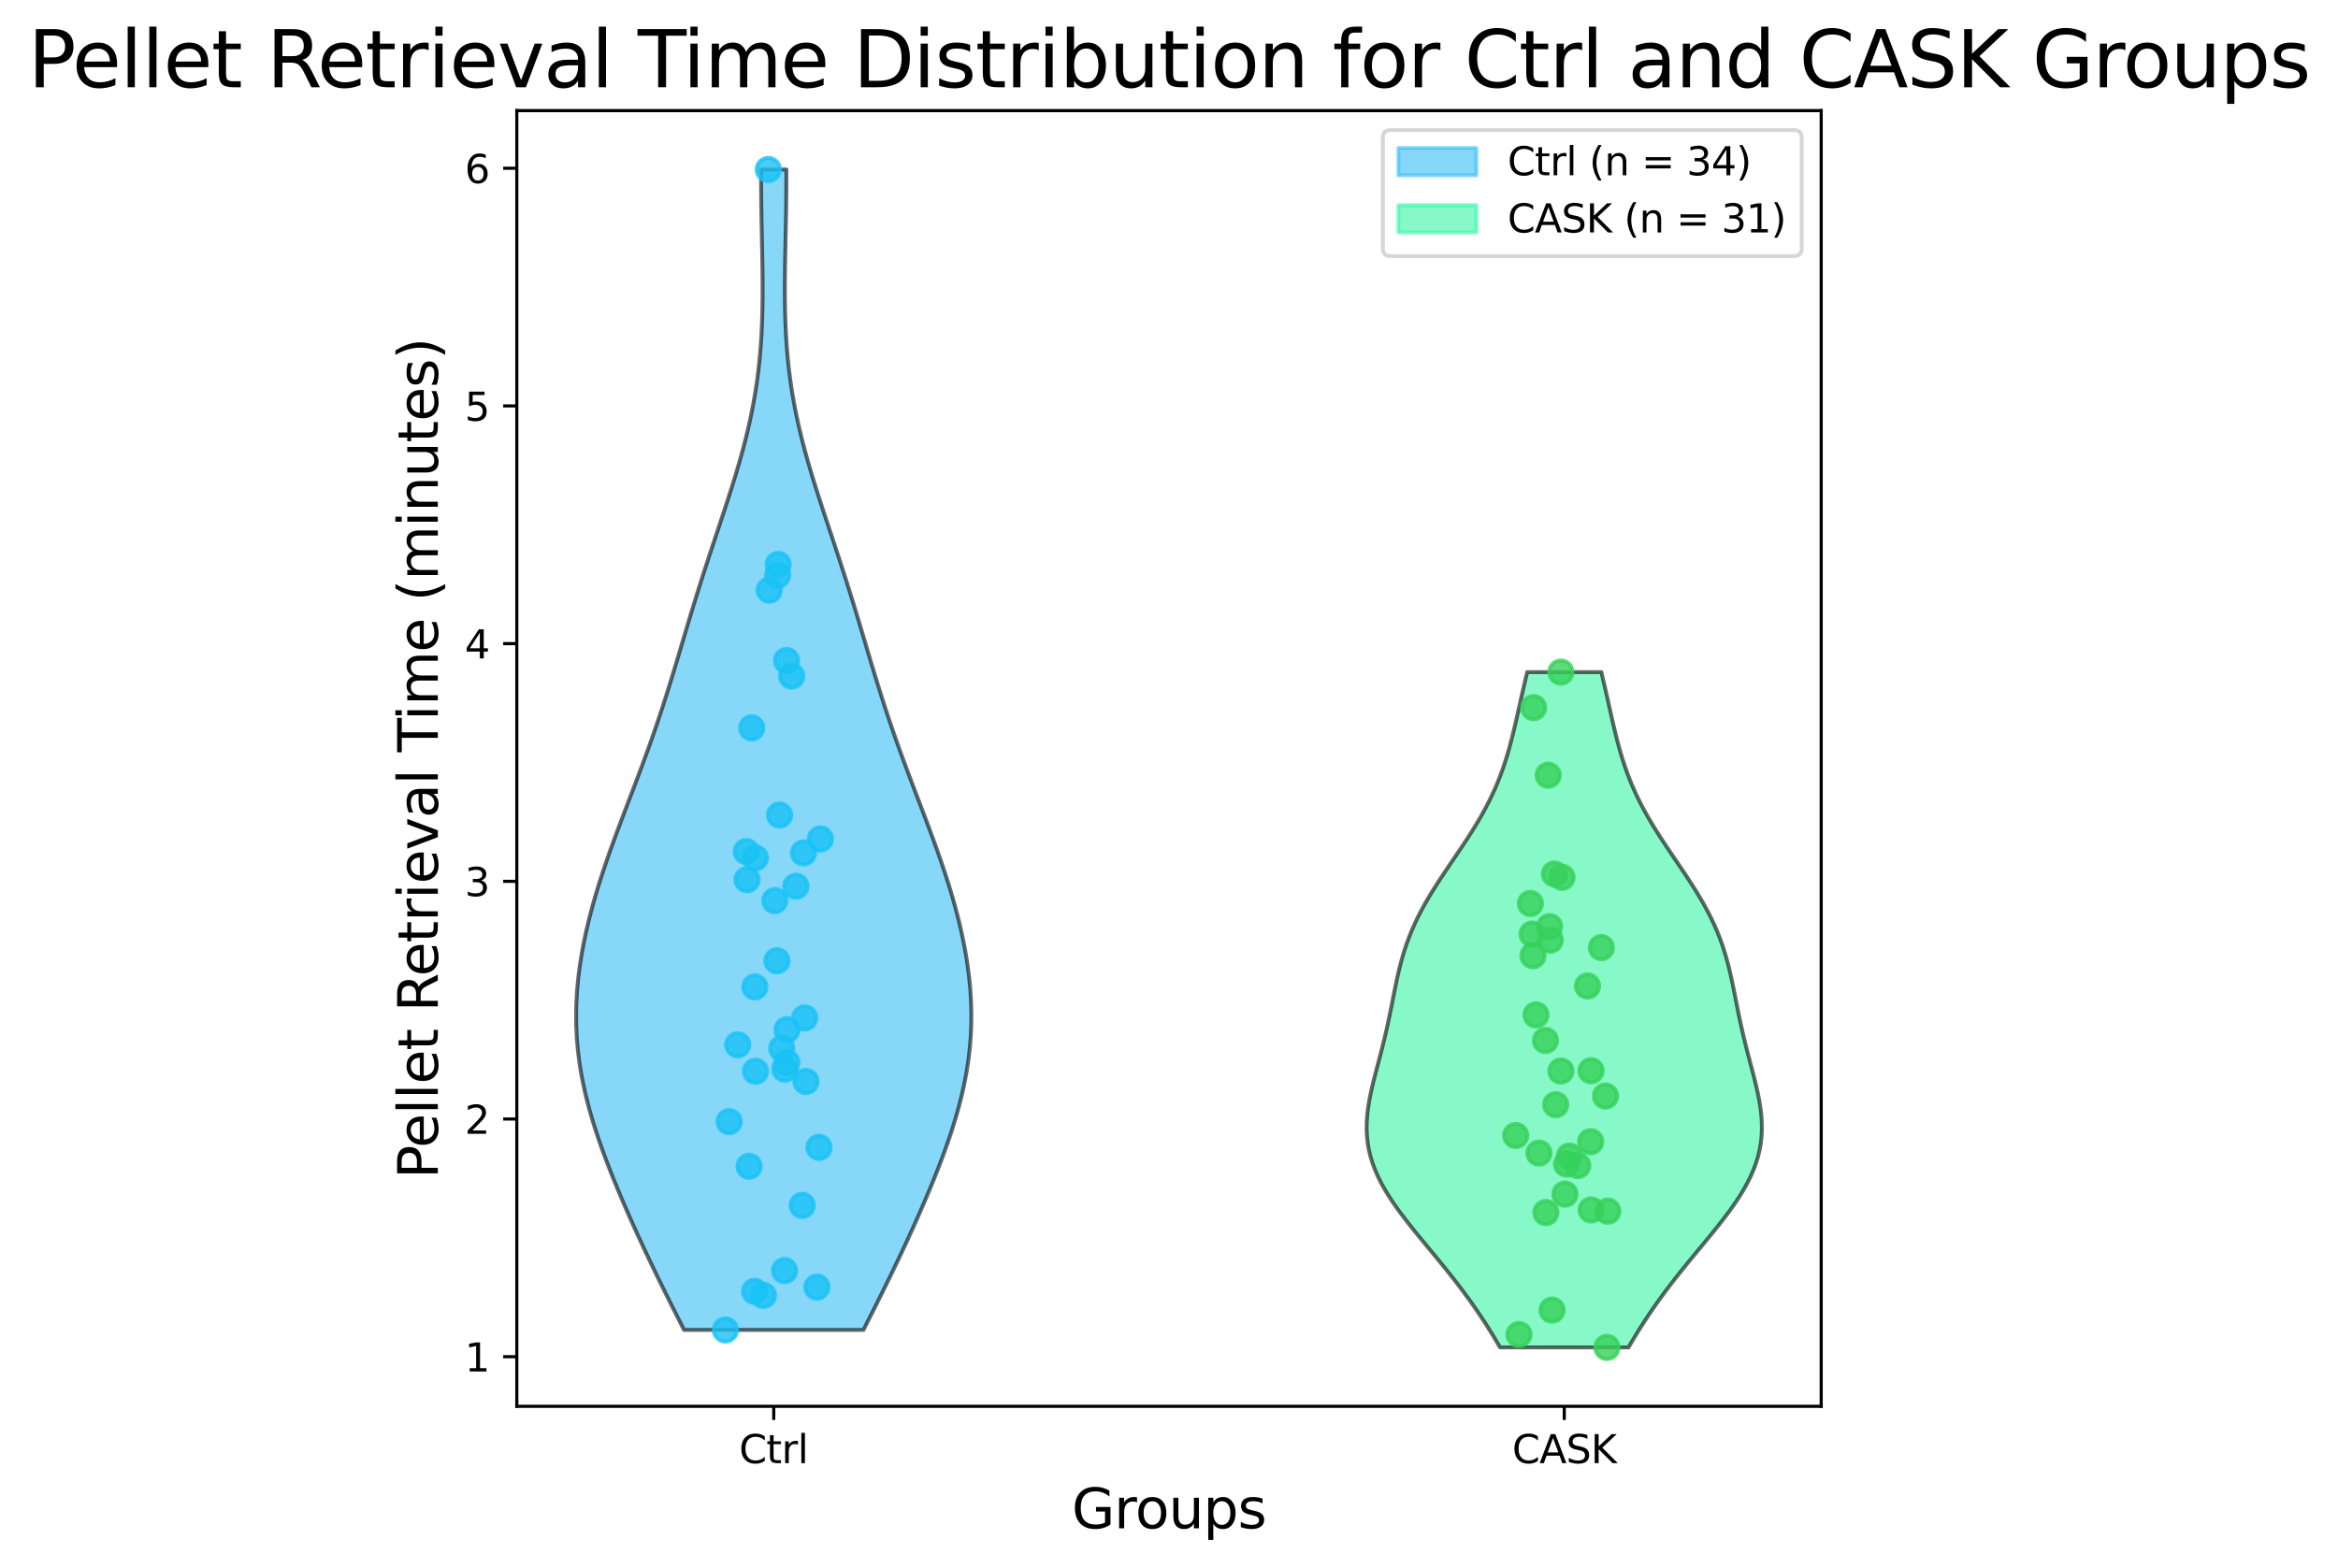 <?xml version="1.0" encoding="utf-8" standalone="no"?>
<!DOCTYPE svg PUBLIC "-//W3C//DTD SVG 1.1//EN"
  "http://www.w3.org/Graphics/SVG/1.1/DTD/svg11.dtd">
<svg xmlns:xlink="http://www.w3.org/1999/xlink" width="600.106pt" height="402.464pt" viewBox="0 0 600.106 402.464" xmlns="http://www.w3.org/2000/svg" version="1.1">
 <defs>
  <style type="text/css">*{stroke-linejoin: round; stroke-linecap: butt}</style>
 </defs>
 <g id="figure_1">
  <g id="patch_1">
   <path d="M 0 402.464 
L 600.106 402.464 
L 600.106 0 
L 0 0 
z
" style="fill: #ffffff"/>
  </g>
  <g id="axes_1">
   <g id="patch_2">
    <path d="M 132.653 361.037 
L 467.453 361.037 
L 467.453 28.397 
L 132.653 28.397 
z
" style="fill: #ffffff"/>
   </g>
   <g id="PolyCollection_1">
    <defs>
     <path id="mf5eda10b61" d="M 221.625 -61.027 
L 175.572 -61.027 
L 174.048 -64.036 
L 172.532 -67.045 
L 171.028 -70.055 
L 169.542 -73.064 
L 168.076 -76.073 
L 166.633 -79.083 
L 165.214 -82.092 
L 163.821 -85.101 
L 162.455 -88.11 
L 161.119 -91.12 
L 159.814 -94.129 
L 158.545 -97.138 
L 157.316 -100.148 
L 156.131 -103.157 
L 154.997 -106.166 
L 153.921 -109.176 
L 152.91 -112.185 
L 151.973 -115.194 
L 151.117 -118.203 
L 150.35 -121.213 
L 149.678 -124.222 
L 149.107 -127.231 
L 148.641 -130.241 
L 148.284 -133.25 
L 148.037 -136.259 
L 147.9 -139.269 
L 147.871 -142.278 
L 147.95 -145.287 
L 148.132 -148.296 
L 148.414 -151.306 
L 148.791 -154.315 
L 149.258 -157.324 
L 149.812 -160.334 
L 150.447 -163.343 
L 151.157 -166.352 
L 151.939 -169.362 
L 152.787 -172.371 
L 153.696 -175.38 
L 154.66 -178.389 
L 155.673 -181.399 
L 156.727 -184.408 
L 157.817 -187.417 
L 158.933 -190.427 
L 160.069 -193.436 
L 161.214 -196.445 
L 162.362 -199.455 
L 163.504 -202.464 
L 164.633 -205.473 
L 165.743 -208.482 
L 166.829 -211.492 
L 167.887 -214.501 
L 168.915 -217.51 
L 169.913 -220.52 
L 170.883 -223.529 
L 171.828 -226.538 
L 172.751 -229.548 
L 173.659 -232.557 
L 174.558 -235.566 
L 175.452 -238.575 
L 176.35 -241.585 
L 177.254 -244.594 
L 178.172 -247.603 
L 179.104 -250.613 
L 180.053 -253.622 
L 181.02 -256.631 
L 182.001 -259.641 
L 182.994 -262.65 
L 183.995 -265.659 
L 184.996 -268.668 
L 185.991 -271.678 
L 186.972 -274.687 
L 187.93 -277.696 
L 188.856 -280.706 
L 189.743 -283.715 
L 190.583 -286.724 
L 191.369 -289.734 
L 192.095 -292.743 
L 192.757 -295.752 
L 193.35 -298.761 
L 193.874 -301.771 
L 194.327 -304.78 
L 194.71 -307.789 
L 195.025 -310.799 
L 195.276 -313.808 
L 195.467 -316.817 
L 195.603 -319.827 
L 195.689 -322.836 
L 195.734 -325.845 
L 195.742 -328.854 
L 195.723 -331.864 
L 195.682 -334.873 
L 195.628 -337.882 
L 195.566 -340.892 
L 195.504 -343.901 
L 195.447 -346.91 
L 195.4 -349.92 
L 195.368 -352.929 
L 195.354 -355.938 
L 195.361 -358.947 
L 201.836 -358.947 
L 201.836 -358.947 
L 201.843 -355.938 
L 201.829 -352.929 
L 201.797 -349.92 
L 201.75 -346.91 
L 201.693 -343.901 
L 201.631 -340.892 
L 201.57 -337.882 
L 201.515 -334.873 
L 201.474 -331.864 
L 201.455 -328.854 
L 201.464 -325.845 
L 201.508 -322.836 
L 201.594 -319.827 
L 201.73 -316.817 
L 201.921 -313.808 
L 202.172 -310.799 
L 202.487 -307.789 
L 202.87 -304.78 
L 203.323 -301.771 
L 203.847 -298.761 
L 204.44 -295.752 
L 205.102 -292.743 
L 205.828 -289.734 
L 206.614 -286.724 
L 207.454 -283.715 
L 208.341 -280.706 
L 209.268 -277.696 
L 210.225 -274.687 
L 211.206 -271.678 
L 212.201 -268.668 
L 213.202 -265.659 
L 214.203 -262.65 
L 215.196 -259.641 
L 216.178 -256.631 
L 217.144 -253.622 
L 218.093 -250.613 
L 219.026 -247.603 
L 219.943 -244.594 
L 220.848 -241.585 
L 221.745 -238.575 
L 222.64 -235.566 
L 223.538 -232.557 
L 224.446 -229.548 
L 225.37 -226.538 
L 226.314 -223.529 
L 227.284 -220.52 
L 228.282 -217.51 
L 229.311 -214.501 
L 230.368 -211.492 
L 231.454 -208.482 
L 232.564 -205.473 
L 233.693 -202.464 
L 234.835 -199.455 
L 235.983 -196.445 
L 237.129 -193.436 
L 238.264 -190.427 
L 239.38 -187.417 
L 240.47 -184.408 
L 241.525 -181.399 
L 242.537 -178.389 
L 243.501 -175.38 
L 244.41 -172.371 
L 245.258 -169.362 
L 246.04 -166.352 
L 246.751 -163.343 
L 247.385 -160.334 
L 247.939 -157.324 
L 248.406 -154.315 
L 248.783 -151.306 
L 249.065 -148.296 
L 249.247 -145.287 
L 249.326 -142.278 
L 249.298 -139.269 
L 249.16 -136.259 
L 248.913 -133.25 
L 248.556 -130.241 
L 248.09 -127.231 
L 247.519 -124.222 
L 246.847 -121.213 
L 246.08 -118.203 
L 245.224 -115.194 
L 244.287 -112.185 
L 243.277 -109.176 
L 242.201 -106.166 
L 241.067 -103.157 
L 239.882 -100.148 
L 238.652 -97.138 
L 237.383 -94.129 
L 236.078 -91.12 
L 234.742 -88.11 
L 233.377 -85.101 
L 231.983 -82.092 
L 230.564 -79.083 
L 229.121 -76.073 
L 227.655 -73.064 
L 226.169 -70.055 
L 224.665 -67.045 
L 223.149 -64.036 
L 221.625 -61.027 
z
" style="stroke: #000000; stroke-opacity: 0.6"/>
    </defs>
    <g clip-path="url(#pdd8a3da57d)">
     <use xlink:href="#mf5eda10b61" x="0" y="402.464" style="fill: #38bcf5; fill-opacity: 0.6; stroke: #000000; stroke-opacity: 0.6"/>
    </g>
   </g>
   <g id="PolyCollection_2">
    <defs>
     <path id="m96186c2d59" d="M 417.997 -56.547 
L 385.018 -56.547 
L 383.992 -58.299 
L 382.934 -60.05 
L 381.842 -61.801 
L 380.714 -63.552 
L 379.55 -65.303 
L 378.347 -67.054 
L 377.106 -68.805 
L 375.827 -70.557 
L 374.51 -72.308 
L 373.158 -74.059 
L 371.774 -75.81 
L 370.364 -77.561 
L 368.932 -79.312 
L 367.487 -81.063 
L 366.037 -82.814 
L 364.592 -84.566 
L 363.163 -86.317 
L 361.762 -88.068 
L 360.4 -89.819 
L 359.09 -91.57 
L 357.845 -93.321 
L 356.675 -95.072 
L 355.592 -96.823 
L 354.605 -98.575 
L 353.722 -100.326 
L 352.951 -102.077 
L 352.296 -103.828 
L 351.759 -105.579 
L 351.342 -107.33 
L 351.042 -109.081 
L 350.857 -110.833 
L 350.78 -112.584 
L 350.806 -114.335 
L 350.923 -116.086 
L 351.124 -117.837 
L 351.397 -119.588 
L 351.729 -121.339 
L 352.11 -123.09 
L 352.528 -124.842 
L 352.971 -126.593 
L 353.428 -128.344 
L 353.891 -130.095 
L 354.35 -131.846 
L 354.799 -133.597 
L 355.234 -135.348 
L 355.651 -137.099 
L 356.05 -138.851 
L 356.429 -140.602 
L 356.793 -142.353 
L 357.145 -144.104 
L 357.49 -145.855 
L 357.836 -147.606 
L 358.19 -149.357 
L 358.559 -151.108 
L 358.954 -152.86 
L 359.381 -154.611 
L 359.85 -156.362 
L 360.368 -158.113 
L 360.94 -159.864 
L 361.573 -161.615 
L 362.27 -163.366 
L 363.033 -165.118 
L 363.862 -166.869 
L 364.757 -168.62 
L 365.713 -170.371 
L 366.727 -172.122 
L 367.792 -173.873 
L 368.9 -175.624 
L 370.042 -177.375 
L 371.21 -179.127 
L 372.393 -180.878 
L 373.58 -182.629 
L 374.761 -184.38 
L 375.927 -186.131 
L 377.067 -187.882 
L 378.175 -189.633 
L 379.241 -191.384 
L 380.259 -193.136 
L 381.226 -194.887 
L 382.137 -196.638 
L 382.99 -198.389 
L 383.785 -200.14 
L 384.523 -201.891 
L 385.205 -203.642 
L 385.834 -205.394 
L 386.415 -207.145 
L 386.953 -208.896 
L 387.452 -210.647 
L 387.919 -212.398 
L 388.36 -214.149 
L 388.78 -215.9 
L 389.186 -217.651 
L 389.582 -219.403 
L 389.974 -221.154 
L 390.366 -222.905 
L 390.761 -224.656 
L 391.162 -226.407 
L 391.571 -228.158 
L 391.99 -229.909 
L 411.025 -229.909 
L 411.025 -229.909 
L 411.444 -228.158 
L 411.853 -226.407 
L 412.255 -224.656 
L 412.65 -222.905 
L 413.041 -221.154 
L 413.433 -219.403 
L 413.83 -217.651 
L 414.235 -215.9 
L 414.656 -214.149 
L 415.096 -212.398 
L 415.563 -210.647 
L 416.063 -208.896 
L 416.6 -207.145 
L 417.181 -205.394 
L 417.811 -203.642 
L 418.493 -201.891 
L 419.23 -200.14 
L 420.025 -198.389 
L 420.878 -196.638 
L 421.789 -194.887 
L 422.756 -193.136 
L 423.775 -191.384 
L 424.841 -189.633 
L 425.948 -187.882 
L 427.089 -186.131 
L 428.254 -184.38 
L 429.436 -182.629 
L 430.623 -180.878 
L 431.805 -179.127 
L 432.973 -177.375 
L 434.116 -175.624 
L 435.223 -173.873 
L 436.288 -172.122 
L 437.302 -170.371 
L 438.258 -168.62 
L 439.153 -166.869 
L 439.982 -165.118 
L 440.745 -163.366 
L 441.442 -161.615 
L 442.075 -159.864 
L 442.648 -158.113 
L 443.165 -156.362 
L 443.634 -154.611 
L 444.062 -152.86 
L 444.456 -151.108 
L 444.826 -149.357 
L 445.179 -147.606 
L 445.525 -145.855 
L 445.87 -144.104 
L 446.222 -142.353 
L 446.586 -140.602 
L 446.966 -138.851 
L 447.364 -137.099 
L 447.781 -135.348 
L 448.216 -133.597 
L 448.666 -131.846 
L 449.125 -130.095 
L 449.587 -128.344 
L 450.045 -126.593 
L 450.487 -124.842 
L 450.905 -123.09 
L 451.286 -121.339 
L 451.619 -119.588 
L 451.891 -117.837 
L 452.092 -116.086 
L 452.21 -114.335 
L 452.235 -112.584 
L 452.158 -110.833 
L 451.973 -109.081 
L 451.674 -107.33 
L 451.256 -105.579 
L 450.719 -103.828 
L 450.064 -102.077 
L 449.293 -100.326 
L 448.41 -98.575 
L 447.424 -96.823 
L 446.34 -95.072 
L 445.171 -93.321 
L 443.925 -91.57 
L 442.615 -89.819 
L 441.254 -88.068 
L 439.853 -86.317 
L 438.424 -84.566 
L 436.979 -82.814 
L 435.529 -81.063 
L 434.084 -79.312 
L 432.652 -77.561 
L 431.241 -75.81 
L 429.857 -74.059 
L 428.505 -72.308 
L 427.188 -70.557 
L 425.909 -68.805 
L 424.668 -67.054 
L 423.465 -65.303 
L 422.301 -63.552 
L 421.174 -61.801 
L 420.082 -60.05 
L 419.023 -58.299 
L 417.997 -56.547 
z
" style="stroke: #000000; stroke-opacity: 0.6"/>
    </defs>
    <g clip-path="url(#pdd8a3da57d)">
     <use xlink:href="#m96186c2d59" x="0" y="402.464" style="fill: #38f5a6; fill-opacity: 0.6; stroke: #000000; stroke-opacity: 0.6"/>
    </g>
   </g>
   <g id="matplotlib.axis_1">
    <g id="xtick_1">
     <g id="line2d_1">
      <defs>
       <path id="m7c96ec2768" d="M 0 0 
L 0 3.5 
" style="stroke: #000000; stroke-width: 0.8"/>
      </defs>
      <g>
       <use xlink:href="#m7c96ec2768" x="198.599" y="361.037" style="stroke: #000000; stroke-width: 0.8"/>
      </g>
     </g>
     <g id="text_1">
      <!-- Ctrl -->
      <g transform="translate(189.702 375.635) scale(0.1 -0.1)">
       <defs>
        <path id="DejaVuSans-43" d="M 4122 4306 
L 4122 3641 
Q 3803 3938 3442 4084 
Q 3081 4231 2675 4231 
Q 1875 4231 1450 3742 
Q 1025 3253 1025 2328 
Q 1025 1406 1450 917 
Q 1875 428 2675 428 
Q 3081 428 3442 575 
Q 3803 722 4122 1019 
L 4122 359 
Q 3791 134 3420 21 
Q 3050 -91 2638 -91 
Q 1578 -91 968 557 
Q 359 1206 359 2328 
Q 359 3453 968 4101 
Q 1578 4750 2638 4750 
Q 3056 4750 3426 4639 
Q 3797 4528 4122 4306 
z
" transform="scale(0.016)"/>
        <path id="DejaVuSans-74" d="M 1172 4494 
L 1172 3500 
L 2356 3500 
L 2356 3053 
L 1172 3053 
L 1172 1153 
Q 1172 725 1289 603 
Q 1406 481 1766 481 
L 2356 481 
L 2356 0 
L 1766 0 
Q 1100 0 847 248 
Q 594 497 594 1153 
L 594 3053 
L 172 3053 
L 172 3500 
L 594 3500 
L 594 4494 
L 1172 4494 
z
" transform="scale(0.016)"/>
        <path id="DejaVuSans-72" d="M 2631 2963 
Q 2534 3019 2420 3045 
Q 2306 3072 2169 3072 
Q 1681 3072 1420 2755 
Q 1159 2438 1159 1844 
L 1159 0 
L 581 0 
L 581 3500 
L 1159 3500 
L 1159 2956 
Q 1341 3275 1631 3429 
Q 1922 3584 2338 3584 
Q 2397 3584 2469 3576 
Q 2541 3569 2628 3553 
L 2631 2963 
z
" transform="scale(0.016)"/>
        <path id="DejaVuSans-6c" d="M 603 4863 
L 1178 4863 
L 1178 0 
L 603 0 
L 603 4863 
z
" transform="scale(0.016)"/>
       </defs>
       <use xlink:href="#DejaVuSans-43"/>
       <use xlink:href="#DejaVuSans-74" x="69.824"/>
       <use xlink:href="#DejaVuSans-72" x="109.033"/>
       <use xlink:href="#DejaVuSans-6c" x="150.146"/>
      </g>
     </g>
    </g>
    <g id="xtick_2">
     <g id="line2d_2">
      <g>
       <use xlink:href="#m7c96ec2768" x="401.508" y="361.037" style="stroke: #000000; stroke-width: 0.8"/>
      </g>
     </g>
     <g id="text_2">
      <!-- CASK -->
      <g transform="translate(388.143 375.635) scale(0.1 -0.1)">
       <defs>
        <path id="DejaVuSans-41" d="M 2188 4044 
L 1331 1722 
L 3047 1722 
L 2188 4044 
z
M 1831 4666 
L 2547 4666 
L 4325 0 
L 3669 0 
L 3244 1197 
L 1141 1197 
L 716 0 
L 50 0 
L 1831 4666 
z
" transform="scale(0.016)"/>
        <path id="DejaVuSans-53" d="M 3425 4513 
L 3425 3897 
Q 3066 4069 2747 4153 
Q 2428 4238 2131 4238 
Q 1616 4238 1336 4038 
Q 1056 3838 1056 3469 
Q 1056 3159 1242 3001 
Q 1428 2844 1947 2747 
L 2328 2669 
Q 3034 2534 3370 2195 
Q 3706 1856 3706 1288 
Q 3706 609 3251 259 
Q 2797 -91 1919 -91 
Q 1588 -91 1214 -16 
Q 841 59 441 206 
L 441 856 
Q 825 641 1194 531 
Q 1563 422 1919 422 
Q 2459 422 2753 634 
Q 3047 847 3047 1241 
Q 3047 1584 2836 1778 
Q 2625 1972 2144 2069 
L 1759 2144 
Q 1053 2284 737 2584 
Q 422 2884 422 3419 
Q 422 4038 858 4394 
Q 1294 4750 2059 4750 
Q 2388 4750 2728 4690 
Q 3069 4631 3425 4513 
z
" transform="scale(0.016)"/>
        <path id="DejaVuSans-4b" d="M 628 4666 
L 1259 4666 
L 1259 2694 
L 3353 4666 
L 4166 4666 
L 1850 2491 
L 4331 0 
L 3500 0 
L 1259 2247 
L 1259 0 
L 628 0 
L 628 4666 
z
" transform="scale(0.016)"/>
       </defs>
       <use xlink:href="#DejaVuSans-43"/>
       <use xlink:href="#DejaVuSans-41" x="69.824"/>
       <use xlink:href="#DejaVuSans-53" x="138.232"/>
       <use xlink:href="#DejaVuSans-4b" x="201.709"/>
      </g>
     </g>
    </g>
    <g id="text_3">
     <!-- Groups -->
     <g transform="translate(275.099 392.353) scale(0.14 -0.14)">
      <defs>
       <path id="DejaVuSans-47" d="M 3809 666 
L 3809 1919 
L 2778 1919 
L 2778 2438 
L 4434 2438 
L 4434 434 
Q 4069 175 3628 42 
Q 3188 -91 2688 -91 
Q 1594 -91 976 548 
Q 359 1188 359 2328 
Q 359 3472 976 4111 
Q 1594 4750 2688 4750 
Q 3144 4750 3555 4637 
Q 3966 4525 4313 4306 
L 4313 3634 
Q 3963 3931 3569 4081 
Q 3175 4231 2741 4231 
Q 1884 4231 1454 3753 
Q 1025 3275 1025 2328 
Q 1025 1384 1454 906 
Q 1884 428 2741 428 
Q 3075 428 3337 486 
Q 3600 544 3809 666 
z
" transform="scale(0.016)"/>
       <path id="DejaVuSans-6f" d="M 1959 3097 
Q 1497 3097 1228 2736 
Q 959 2375 959 1747 
Q 959 1119 1226 758 
Q 1494 397 1959 397 
Q 2419 397 2687 759 
Q 2956 1122 2956 1747 
Q 2956 2369 2687 2733 
Q 2419 3097 1959 3097 
z
M 1959 3584 
Q 2709 3584 3137 3096 
Q 3566 2609 3566 1747 
Q 3566 888 3137 398 
Q 2709 -91 1959 -91 
Q 1206 -91 779 398 
Q 353 888 353 1747 
Q 353 2609 779 3096 
Q 1206 3584 1959 3584 
z
" transform="scale(0.016)"/>
       <path id="DejaVuSans-75" d="M 544 1381 
L 544 3500 
L 1119 3500 
L 1119 1403 
Q 1119 906 1312 657 
Q 1506 409 1894 409 
Q 2359 409 2629 706 
Q 2900 1003 2900 1516 
L 2900 3500 
L 3475 3500 
L 3475 0 
L 2900 0 
L 2900 538 
Q 2691 219 2414 64 
Q 2138 -91 1772 -91 
Q 1169 -91 856 284 
Q 544 659 544 1381 
z
M 1991 3584 
L 1991 3584 
z
" transform="scale(0.016)"/>
       <path id="DejaVuSans-70" d="M 1159 525 
L 1159 -1331 
L 581 -1331 
L 581 3500 
L 1159 3500 
L 1159 2969 
Q 1341 3281 1617 3432 
Q 1894 3584 2278 3584 
Q 2916 3584 3314 3078 
Q 3713 2572 3713 1747 
Q 3713 922 3314 415 
Q 2916 -91 2278 -91 
Q 1894 -91 1617 61 
Q 1341 213 1159 525 
z
M 3116 1747 
Q 3116 2381 2855 2742 
Q 2594 3103 2138 3103 
Q 1681 3103 1420 2742 
Q 1159 2381 1159 1747 
Q 1159 1113 1420 752 
Q 1681 391 2138 391 
Q 2594 391 2855 752 
Q 3116 1113 3116 1747 
z
" transform="scale(0.016)"/>
       <path id="DejaVuSans-73" d="M 2834 3397 
L 2834 2853 
Q 2591 2978 2328 3040 
Q 2066 3103 1784 3103 
Q 1356 3103 1142 2972 
Q 928 2841 928 2578 
Q 928 2378 1081 2264 
Q 1234 2150 1697 2047 
L 1894 2003 
Q 2506 1872 2764 1633 
Q 3022 1394 3022 966 
Q 3022 478 2636 193 
Q 2250 -91 1575 -91 
Q 1294 -91 989 -36 
Q 684 19 347 128 
L 347 722 
Q 666 556 975 473 
Q 1284 391 1588 391 
Q 1994 391 2212 530 
Q 2431 669 2431 922 
Q 2431 1156 2273 1281 
Q 2116 1406 1581 1522 
L 1381 1569 
Q 847 1681 609 1914 
Q 372 2147 372 2553 
Q 372 3047 722 3315 
Q 1072 3584 1716 3584 
Q 2034 3584 2315 3537 
Q 2597 3491 2834 3397 
z
" transform="scale(0.016)"/>
      </defs>
      <use xlink:href="#DejaVuSans-47"/>
      <use xlink:href="#DejaVuSans-72" x="77.49"/>
      <use xlink:href="#DejaVuSans-6f" x="116.354"/>
      <use xlink:href="#DejaVuSans-75" x="177.535"/>
      <use xlink:href="#DejaVuSans-70" x="240.914"/>
      <use xlink:href="#DejaVuSans-73" x="304.391"/>
     </g>
    </g>
   </g>
   <g id="matplotlib.axis_2">
    <g id="ytick_1">
     <g id="line2d_3">
      <defs>
       <path id="md44e5a6fbe" d="M 0 0 
L -3.5 0 
" style="stroke: #000000; stroke-width: 0.8"/>
      </defs>
      <g>
       <use xlink:href="#md44e5a6fbe" x="132.653" y="348.295" style="stroke: #000000; stroke-width: 0.8"/>
      </g>
     </g>
     <g id="text_4">
      <!-- 1 -->
      <g transform="translate(119.291 352.095) scale(0.1 -0.1)">
       <defs>
        <path id="DejaVuSans-31" d="M 794 531 
L 1825 531 
L 1825 4091 
L 703 3866 
L 703 4441 
L 1819 4666 
L 2450 4666 
L 2450 531 
L 3481 531 
L 3481 0 
L 794 0 
L 794 531 
z
" transform="scale(0.016)"/>
       </defs>
       <use xlink:href="#DejaVuSans-31"/>
      </g>
     </g>
    </g>
    <g id="ytick_2">
     <g id="line2d_4">
      <g>
       <use xlink:href="#md44e5a6fbe" x="132.653" y="287.276" style="stroke: #000000; stroke-width: 0.8"/>
      </g>
     </g>
     <g id="text_5">
      <!-- 2 -->
      <g transform="translate(119.291 291.075) scale(0.1 -0.1)">
       <defs>
        <path id="DejaVuSans-32" d="M 1228 531 
L 3431 531 
L 3431 0 
L 469 0 
L 469 531 
Q 828 903 1448 1529 
Q 2069 2156 2228 2338 
Q 2531 2678 2651 2914 
Q 2772 3150 2772 3378 
Q 2772 3750 2511 3984 
Q 2250 4219 1831 4219 
Q 1534 4219 1204 4116 
Q 875 4013 500 3803 
L 500 4441 
Q 881 4594 1212 4672 
Q 1544 4750 1819 4750 
Q 2544 4750 2975 4387 
Q 3406 4025 3406 3419 
Q 3406 3131 3298 2873 
Q 3191 2616 2906 2266 
Q 2828 2175 2409 1742 
Q 1991 1309 1228 531 
z
" transform="scale(0.016)"/>
       </defs>
       <use xlink:href="#DejaVuSans-32"/>
      </g>
     </g>
    </g>
    <g id="ytick_3">
     <g id="line2d_5">
      <g>
       <use xlink:href="#md44e5a6fbe" x="132.653" y="226.257" style="stroke: #000000; stroke-width: 0.8"/>
      </g>
     </g>
     <g id="text_6">
      <!-- 3 -->
      <g transform="translate(119.291 230.056) scale(0.1 -0.1)">
       <defs>
        <path id="DejaVuSans-33" d="M 2597 2516 
Q 3050 2419 3304 2112 
Q 3559 1806 3559 1356 
Q 3559 666 3084 287 
Q 2609 -91 1734 -91 
Q 1441 -91 1130 -33 
Q 819 25 488 141 
L 488 750 
Q 750 597 1062 519 
Q 1375 441 1716 441 
Q 2309 441 2620 675 
Q 2931 909 2931 1356 
Q 2931 1769 2642 2001 
Q 2353 2234 1838 2234 
L 1294 2234 
L 1294 2753 
L 1863 2753 
Q 2328 2753 2575 2939 
Q 2822 3125 2822 3475 
Q 2822 3834 2567 4026 
Q 2313 4219 1838 4219 
Q 1578 4219 1281 4162 
Q 984 4106 628 3988 
L 628 4550 
Q 988 4650 1302 4700 
Q 1616 4750 1894 4750 
Q 2613 4750 3031 4423 
Q 3450 4097 3450 3541 
Q 3450 3153 3228 2886 
Q 3006 2619 2597 2516 
z
" transform="scale(0.016)"/>
       </defs>
       <use xlink:href="#DejaVuSans-33"/>
      </g>
     </g>
    </g>
    <g id="ytick_4">
     <g id="line2d_6">
      <g>
       <use xlink:href="#md44e5a6fbe" x="132.653" y="165.237" style="stroke: #000000; stroke-width: 0.8"/>
      </g>
     </g>
     <g id="text_7">
      <!-- 4 -->
      <g transform="translate(119.291 169.036) scale(0.1 -0.1)">
       <defs>
        <path id="DejaVuSans-34" d="M 2419 4116 
L 825 1625 
L 2419 1625 
L 2419 4116 
z
M 2253 4666 
L 3047 4666 
L 3047 1625 
L 3713 1625 
L 3713 1100 
L 3047 1100 
L 3047 0 
L 2419 0 
L 2419 1100 
L 313 1100 
L 313 1709 
L 2253 4666 
z
" transform="scale(0.016)"/>
       </defs>
       <use xlink:href="#DejaVuSans-34"/>
      </g>
     </g>
    </g>
    <g id="ytick_5">
     <g id="line2d_7">
      <g>
       <use xlink:href="#md44e5a6fbe" x="132.653" y="104.218" style="stroke: #000000; stroke-width: 0.8"/>
      </g>
     </g>
     <g id="text_8">
      <!-- 5 -->
      <g transform="translate(119.291 108.017) scale(0.1 -0.1)">
       <defs>
        <path id="DejaVuSans-35" d="M 691 4666 
L 3169 4666 
L 3169 4134 
L 1269 4134 
L 1269 2991 
Q 1406 3038 1543 3061 
Q 1681 3084 1819 3084 
Q 2600 3084 3056 2656 
Q 3513 2228 3513 1497 
Q 3513 744 3044 326 
Q 2575 -91 1722 -91 
Q 1428 -91 1123 -41 
Q 819 9 494 109 
L 494 744 
Q 775 591 1075 516 
Q 1375 441 1709 441 
Q 2250 441 2565 725 
Q 2881 1009 2881 1497 
Q 2881 1984 2565 2268 
Q 2250 2553 1709 2553 
Q 1456 2553 1204 2497 
Q 953 2441 691 2322 
L 691 4666 
z
" transform="scale(0.016)"/>
       </defs>
       <use xlink:href="#DejaVuSans-35"/>
      </g>
     </g>
    </g>
    <g id="ytick_6">
     <g id="line2d_8">
      <g>
       <use xlink:href="#md44e5a6fbe" x="132.653" y="43.199" style="stroke: #000000; stroke-width: 0.8"/>
      </g>
     </g>
     <g id="text_9">
      <!-- 6 -->
      <g transform="translate(119.291 46.998) scale(0.1 -0.1)">
       <defs>
        <path id="DejaVuSans-36" d="M 2113 2584 
Q 1688 2584 1439 2293 
Q 1191 2003 1191 1497 
Q 1191 994 1439 701 
Q 1688 409 2113 409 
Q 2538 409 2786 701 
Q 3034 994 3034 1497 
Q 3034 2003 2786 2293 
Q 2538 2584 2113 2584 
z
M 3366 4563 
L 3366 3988 
Q 3128 4100 2886 4159 
Q 2644 4219 2406 4219 
Q 1781 4219 1451 3797 
Q 1122 3375 1075 2522 
Q 1259 2794 1537 2939 
Q 1816 3084 2150 3084 
Q 2853 3084 3261 2657 
Q 3669 2231 3669 1497 
Q 3669 778 3244 343 
Q 2819 -91 2113 -91 
Q 1303 -91 875 529 
Q 447 1150 447 2328 
Q 447 3434 972 4092 
Q 1497 4750 2381 4750 
Q 2619 4750 2861 4703 
Q 3103 4656 3366 4563 
z
" transform="scale(0.016)"/>
       </defs>
       <use xlink:href="#DejaVuSans-36"/>
      </g>
     </g>
    </g>
    <g id="text_10">
     <!-- Pellet Retrieval Time (minutes) -->
     <g transform="translate(112.379 302.636) rotate(-90) scale(0.14 -0.14)">
      <defs>
       <path id="DejaVuSans-50" d="M 1259 4147 
L 1259 2394 
L 2053 2394 
Q 2494 2394 2734 2622 
Q 2975 2850 2975 3272 
Q 2975 3691 2734 3919 
Q 2494 4147 2053 4147 
L 1259 4147 
z
M 628 4666 
L 2053 4666 
Q 2838 4666 3239 4311 
Q 3641 3956 3641 3272 
Q 3641 2581 3239 2228 
Q 2838 1875 2053 1875 
L 1259 1875 
L 1259 0 
L 628 0 
L 628 4666 
z
" transform="scale(0.016)"/>
       <path id="DejaVuSans-65" d="M 3597 1894 
L 3597 1613 
L 953 1613 
Q 991 1019 1311 708 
Q 1631 397 2203 397 
Q 2534 397 2845 478 
Q 3156 559 3463 722 
L 3463 178 
Q 3153 47 2828 -22 
Q 2503 -91 2169 -91 
Q 1331 -91 842 396 
Q 353 884 353 1716 
Q 353 2575 817 3079 
Q 1281 3584 2069 3584 
Q 2775 3584 3186 3129 
Q 3597 2675 3597 1894 
z
M 3022 2063 
Q 3016 2534 2758 2815 
Q 2500 3097 2075 3097 
Q 1594 3097 1305 2825 
Q 1016 2553 972 2059 
L 3022 2063 
z
" transform="scale(0.016)"/>
       <path id="DejaVuSans-20" transform="scale(0.016)"/>
       <path id="DejaVuSans-52" d="M 2841 2188 
Q 3044 2119 3236 1894 
Q 3428 1669 3622 1275 
L 4263 0 
L 3584 0 
L 2988 1197 
Q 2756 1666 2539 1819 
Q 2322 1972 1947 1972 
L 1259 1972 
L 1259 0 
L 628 0 
L 628 4666 
L 2053 4666 
Q 2853 4666 3247 4331 
Q 3641 3997 3641 3322 
Q 3641 2881 3436 2590 
Q 3231 2300 2841 2188 
z
M 1259 4147 
L 1259 2491 
L 2053 2491 
Q 2509 2491 2742 2702 
Q 2975 2913 2975 3322 
Q 2975 3731 2742 3939 
Q 2509 4147 2053 4147 
L 1259 4147 
z
" transform="scale(0.016)"/>
       <path id="DejaVuSans-69" d="M 603 3500 
L 1178 3500 
L 1178 0 
L 603 0 
L 603 3500 
z
M 603 4863 
L 1178 4863 
L 1178 4134 
L 603 4134 
L 603 4863 
z
" transform="scale(0.016)"/>
       <path id="DejaVuSans-76" d="M 191 3500 
L 800 3500 
L 1894 563 
L 2988 3500 
L 3597 3500 
L 2284 0 
L 1503 0 
L 191 3500 
z
" transform="scale(0.016)"/>
       <path id="DejaVuSans-61" d="M 2194 1759 
Q 1497 1759 1228 1600 
Q 959 1441 959 1056 
Q 959 750 1161 570 
Q 1363 391 1709 391 
Q 2188 391 2477 730 
Q 2766 1069 2766 1631 
L 2766 1759 
L 2194 1759 
z
M 3341 1997 
L 3341 0 
L 2766 0 
L 2766 531 
Q 2569 213 2275 61 
Q 1981 -91 1556 -91 
Q 1019 -91 701 211 
Q 384 513 384 1019 
Q 384 1609 779 1909 
Q 1175 2209 1959 2209 
L 2766 2209 
L 2766 2266 
Q 2766 2663 2505 2880 
Q 2244 3097 1772 3097 
Q 1472 3097 1187 3025 
Q 903 2953 641 2809 
L 641 3341 
Q 956 3463 1253 3523 
Q 1550 3584 1831 3584 
Q 2591 3584 2966 3190 
Q 3341 2797 3341 1997 
z
" transform="scale(0.016)"/>
       <path id="DejaVuSans-54" d="M -19 4666 
L 3928 4666 
L 3928 4134 
L 2272 4134 
L 2272 0 
L 1638 0 
L 1638 4134 
L -19 4134 
L -19 4666 
z
" transform="scale(0.016)"/>
       <path id="DejaVuSans-6d" d="M 3328 2828 
Q 3544 3216 3844 3400 
Q 4144 3584 4550 3584 
Q 5097 3584 5394 3201 
Q 5691 2819 5691 2113 
L 5691 0 
L 5113 0 
L 5113 2094 
Q 5113 2597 4934 2840 
Q 4756 3084 4391 3084 
Q 3944 3084 3684 2787 
Q 3425 2491 3425 1978 
L 3425 0 
L 2847 0 
L 2847 2094 
Q 2847 2600 2669 2842 
Q 2491 3084 2119 3084 
Q 1678 3084 1418 2786 
Q 1159 2488 1159 1978 
L 1159 0 
L 581 0 
L 581 3500 
L 1159 3500 
L 1159 2956 
Q 1356 3278 1631 3431 
Q 1906 3584 2284 3584 
Q 2666 3584 2933 3390 
Q 3200 3197 3328 2828 
z
" transform="scale(0.016)"/>
       <path id="DejaVuSans-28" d="M 1984 4856 
Q 1566 4138 1362 3434 
Q 1159 2731 1159 2009 
Q 1159 1288 1364 580 
Q 1569 -128 1984 -844 
L 1484 -844 
Q 1016 -109 783 600 
Q 550 1309 550 2009 
Q 550 2706 781 3412 
Q 1013 4119 1484 4856 
L 1984 4856 
z
" transform="scale(0.016)"/>
       <path id="DejaVuSans-6e" d="M 3513 2113 
L 3513 0 
L 2938 0 
L 2938 2094 
Q 2938 2591 2744 2837 
Q 2550 3084 2163 3084 
Q 1697 3084 1428 2787 
Q 1159 2491 1159 1978 
L 1159 0 
L 581 0 
L 581 3500 
L 1159 3500 
L 1159 2956 
Q 1366 3272 1645 3428 
Q 1925 3584 2291 3584 
Q 2894 3584 3203 3211 
Q 3513 2838 3513 2113 
z
" transform="scale(0.016)"/>
       <path id="DejaVuSans-29" d="M 513 4856 
L 1013 4856 
Q 1481 4119 1714 3412 
Q 1947 2706 1947 2009 
Q 1947 1309 1714 600 
Q 1481 -109 1013 -844 
L 513 -844 
Q 928 -128 1133 580 
Q 1338 1288 1338 2009 
Q 1338 2731 1133 3434 
Q 928 4138 513 4856 
z
" transform="scale(0.016)"/>
      </defs>
      <use xlink:href="#DejaVuSans-50"/>
      <use xlink:href="#DejaVuSans-65" x="56.678"/>
      <use xlink:href="#DejaVuSans-6c" x="118.201"/>
      <use xlink:href="#DejaVuSans-6c" x="145.984"/>
      <use xlink:href="#DejaVuSans-65" x="173.768"/>
      <use xlink:href="#DejaVuSans-74" x="235.291"/>
      <use xlink:href="#DejaVuSans-20" x="274.5"/>
      <use xlink:href="#DejaVuSans-52" x="306.287"/>
      <use xlink:href="#DejaVuSans-65" x="371.27"/>
      <use xlink:href="#DejaVuSans-74" x="432.793"/>
      <use xlink:href="#DejaVuSans-72" x="472.002"/>
      <use xlink:href="#DejaVuSans-69" x="513.115"/>
      <use xlink:href="#DejaVuSans-65" x="540.898"/>
      <use xlink:href="#DejaVuSans-76" x="602.422"/>
      <use xlink:href="#DejaVuSans-61" x="661.602"/>
      <use xlink:href="#DejaVuSans-6c" x="722.881"/>
      <use xlink:href="#DejaVuSans-20" x="750.664"/>
      <use xlink:href="#DejaVuSans-54" x="782.451"/>
      <use xlink:href="#DejaVuSans-69" x="840.41"/>
      <use xlink:href="#DejaVuSans-6d" x="868.193"/>
      <use xlink:href="#DejaVuSans-65" x="965.605"/>
      <use xlink:href="#DejaVuSans-20" x="1027.129"/>
      <use xlink:href="#DejaVuSans-28" x="1058.916"/>
      <use xlink:href="#DejaVuSans-6d" x="1097.93"/>
      <use xlink:href="#DejaVuSans-69" x="1195.342"/>
      <use xlink:href="#DejaVuSans-6e" x="1223.125"/>
      <use xlink:href="#DejaVuSans-75" x="1286.504"/>
      <use xlink:href="#DejaVuSans-74" x="1349.883"/>
      <use xlink:href="#DejaVuSans-65" x="1389.092"/>
      <use xlink:href="#DejaVuSans-73" x="1450.615"/>
      <use xlink:href="#DejaVuSans-29" x="1502.715"/>
     </g>
    </g>
   </g>
   <g id="patch_3">
    <path d="M 132.653 361.037 
L 132.653 28.397 
" style="fill: none; stroke: #000000; stroke-width: 0.8; stroke-linejoin: miter; stroke-linecap: square"/>
   </g>
   <g id="patch_4">
    <path d="M 467.453 361.037 
L 467.453 28.397 
" style="fill: none; stroke: #000000; stroke-width: 0.8; stroke-linejoin: miter; stroke-linecap: square"/>
   </g>
   <g id="patch_5">
    <path d="M 132.653 361.037 
L 467.453 361.037 
" style="fill: none; stroke: #000000; stroke-width: 0.8; stroke-linejoin: miter; stroke-linecap: square"/>
   </g>
   <g id="patch_6">
    <path d="M 132.653 28.397 
L 467.453 28.397 
" style="fill: none; stroke: #000000; stroke-width: 0.8; stroke-linejoin: miter; stroke-linecap: square"/>
   </g>
   <g id="PathCollection_1">
    <defs>
     <path id="mbf88d81ab7" d="M 0 3 
C 0.796 3 1.559 2.684 2.121 2.121 
C 2.684 1.559 3 0.796 3 0 
C 3 -0.796 2.684 -1.559 2.121 -2.121 
C 1.559 -2.684 0.796 -3 0 -3 
C -0.796 -3 -1.559 -2.684 -2.121 -2.121 
C -2.684 -1.559 -3 -0.796 -3 0 
C -3 0.796 -2.684 1.559 -2.121 2.121 
C -1.559 2.684 -0.796 3 0 3 
z
" style="stroke: #18c1f5; stroke-opacity: 0.8"/>
    </defs>
    <g clip-path="url(#pdd8a3da57d)">
     <use xlink:href="#mbf88d81ab7" x="200.096" y="209.246" style="fill: #18c1f5; fill-opacity: 0.8; stroke: #18c1f5; stroke-opacity: 0.8"/>
     <use xlink:href="#mbf88d81ab7" x="197.203" y="43.517" style="fill: #18c1f5; fill-opacity: 0.8; stroke: #18c1f5; stroke-opacity: 0.8"/>
     <use xlink:href="#mbf88d81ab7" x="198.875" y="231.215" style="fill: #18c1f5; fill-opacity: 0.8; stroke: #18c1f5; stroke-opacity: 0.8"/>
     <use xlink:href="#mbf88d81ab7" x="197.439" y="151.524" style="fill: #18c1f5; fill-opacity: 0.8; stroke: #18c1f5; stroke-opacity: 0.8"/>
     <use xlink:href="#mbf88d81ab7" x="193.875" y="220.252" style="fill: #18c1f5; fill-opacity: 0.8; stroke: #18c1f5; stroke-opacity: 0.8"/>
     <use xlink:href="#mbf88d81ab7" x="201.966" y="272.786" style="fill: #18c1f5; fill-opacity: 0.8; stroke: #18c1f5; stroke-opacity: 0.8"/>
     <use xlink:href="#mbf88d81ab7" x="189.352" y="268.236" style="fill: #18c1f5; fill-opacity: 0.8; stroke: #18c1f5; stroke-opacity: 0.8"/>
     <use xlink:href="#mbf88d81ab7" x="195.948" y="332.565" style="fill: #18c1f5; fill-opacity: 0.8; stroke: #18c1f5; stroke-opacity: 0.8"/>
     <use xlink:href="#mbf88d81ab7" x="192.273" y="299.418" style="fill: #18c1f5; fill-opacity: 0.8; stroke: #18c1f5; stroke-opacity: 0.8"/>
     <use xlink:href="#mbf88d81ab7" x="193.745" y="253.368" style="fill: #18c1f5; fill-opacity: 0.8; stroke: #18c1f5; stroke-opacity: 0.8"/>
     <use xlink:href="#mbf88d81ab7" x="191.558" y="218.613" style="fill: #18c1f5; fill-opacity: 0.8; stroke: #18c1f5; stroke-opacity: 0.8"/>
     <use xlink:href="#mbf88d81ab7" x="193.69" y="331.525" style="fill: #18c1f5; fill-opacity: 0.8; stroke: #18c1f5; stroke-opacity: 0.8"/>
     <use xlink:href="#mbf88d81ab7" x="199.423" y="246.662" style="fill: #18c1f5; fill-opacity: 0.8; stroke: #18c1f5; stroke-opacity: 0.8"/>
     <use xlink:href="#mbf88d81ab7" x="201.889" y="169.588" style="fill: #18c1f5; fill-opacity: 0.8; stroke: #18c1f5; stroke-opacity: 0.8"/>
     <use xlink:href="#mbf88d81ab7" x="210.571" y="215.381" style="fill: #18c1f5; fill-opacity: 0.8; stroke: #18c1f5; stroke-opacity: 0.8"/>
     <use xlink:href="#mbf88d81ab7" x="200.653" y="269.152" style="fill: #18c1f5; fill-opacity: 0.8; stroke: #18c1f5; stroke-opacity: 0.8"/>
     <use xlink:href="#mbf88d81ab7" x="205.909" y="309.452" style="fill: #18c1f5; fill-opacity: 0.8; stroke: #18c1f5; stroke-opacity: 0.8"/>
     <use xlink:href="#mbf88d81ab7" x="199.734" y="144.923" style="fill: #18c1f5; fill-opacity: 0.8; stroke: #18c1f5; stroke-opacity: 0.8"/>
     <use xlink:href="#mbf88d81ab7" x="209.679" y="330.439" style="fill: #18c1f5; fill-opacity: 0.8; stroke: #18c1f5; stroke-opacity: 0.8"/>
     <use xlink:href="#mbf88d81ab7" x="187.154" y="287.958" style="fill: #18c1f5; fill-opacity: 0.8; stroke: #18c1f5; stroke-opacity: 0.8"/>
     <use xlink:href="#mbf88d81ab7" x="206.237" y="218.964" style="fill: #18c1f5; fill-opacity: 0.8; stroke: #18c1f5; stroke-opacity: 0.8"/>
     <use xlink:href="#mbf88d81ab7" x="193.924" y="275.027" style="fill: #18c1f5; fill-opacity: 0.8; stroke: #18c1f5; stroke-opacity: 0.8"/>
     <use xlink:href="#mbf88d81ab7" x="203.212" y="173.566" style="fill: #18c1f5; fill-opacity: 0.8; stroke: #18c1f5; stroke-opacity: 0.8"/>
     <use xlink:href="#mbf88d81ab7" x="202.009" y="264.364" style="fill: #18c1f5; fill-opacity: 0.8; stroke: #18c1f5; stroke-opacity: 0.8"/>
     <use xlink:href="#mbf88d81ab7" x="191.741" y="225.839" style="fill: #18c1f5; fill-opacity: 0.8; stroke: #18c1f5; stroke-opacity: 0.8"/>
     <use xlink:href="#mbf88d81ab7" x="206.548" y="261.323" style="fill: #18c1f5; fill-opacity: 0.8; stroke: #18c1f5; stroke-opacity: 0.8"/>
     <use xlink:href="#mbf88d81ab7" x="204.288" y="227.51" style="fill: #18c1f5; fill-opacity: 0.8; stroke: #18c1f5; stroke-opacity: 0.8"/>
     <use xlink:href="#mbf88d81ab7" x="192.953" y="186.867" style="fill: #18c1f5; fill-opacity: 0.8; stroke: #18c1f5; stroke-opacity: 0.8"/>
     <use xlink:href="#mbf88d81ab7" x="206.872" y="277.647" style="fill: #18c1f5; fill-opacity: 0.8; stroke: #18c1f5; stroke-opacity: 0.8"/>
     <use xlink:href="#mbf88d81ab7" x="199.6" y="147.702" style="fill: #18c1f5; fill-opacity: 0.8; stroke: #18c1f5; stroke-opacity: 0.8"/>
     <use xlink:href="#mbf88d81ab7" x="201.425" y="274.475" style="fill: #18c1f5; fill-opacity: 0.8; stroke: #18c1f5; stroke-opacity: 0.8"/>
     <use xlink:href="#mbf88d81ab7" x="210.212" y="294.561" style="fill: #18c1f5; fill-opacity: 0.8; stroke: #18c1f5; stroke-opacity: 0.8"/>
     <use xlink:href="#mbf88d81ab7" x="201.384" y="326.185" style="fill: #18c1f5; fill-opacity: 0.8; stroke: #18c1f5; stroke-opacity: 0.8"/>
     <use xlink:href="#mbf88d81ab7" x="186.19" y="341.438" style="fill: #18c1f5; fill-opacity: 0.8; stroke: #18c1f5; stroke-opacity: 0.8"/>
    </g>
   </g>
   <g id="PathCollection_2">
    <defs>
     <path id="m802399c9c4" d="M 0 3 
C 0.796 3 1.559 2.684 2.121 2.121 
C 2.684 1.559 3 0.796 3 0 
C 3 -0.796 2.684 -1.559 2.121 -2.121 
C 1.559 -2.684 0.796 -3 0 -3 
C -0.796 -3 -1.559 -2.684 -2.121 -2.121 
C -2.684 -1.559 -3 -0.796 -3 0 
C -3 0.796 -2.684 1.559 -2.121 2.121 
C -1.559 2.684 -0.796 3 0 3 
z
" style="stroke: #36d15a; stroke-opacity: 0.8"/>
    </defs>
    <g clip-path="url(#pdd8a3da57d)">
     <use xlink:href="#m802399c9c4" x="404.965" y="299.234" style="fill: #36d15a; fill-opacity: 0.8; stroke: #36d15a; stroke-opacity: 0.8"/>
     <use xlink:href="#m802399c9c4" x="397.744" y="237.888" style="fill: #36d15a; fill-opacity: 0.8; stroke: #36d15a; stroke-opacity: 0.8"/>
     <use xlink:href="#m802399c9c4" x="412.089" y="281.385" style="fill: #36d15a; fill-opacity: 0.8; stroke: #36d15a; stroke-opacity: 0.8"/>
     <use xlink:href="#m802399c9c4" x="398.993" y="224.373" style="fill: #36d15a; fill-opacity: 0.8; stroke: #36d15a; stroke-opacity: 0.8"/>
     <use xlink:href="#m802399c9c4" x="400.639" y="172.555" style="fill: #36d15a; fill-opacity: 0.8; stroke: #36d15a; stroke-opacity: 0.8"/>
     <use xlink:href="#m802399c9c4" x="411.027" y="243.28" style="fill: #36d15a; fill-opacity: 0.8; stroke: #36d15a; stroke-opacity: 0.8"/>
     <use xlink:href="#m802399c9c4" x="393.253" y="239.801" style="fill: #36d15a; fill-opacity: 0.8; stroke: #36d15a; stroke-opacity: 0.8"/>
     <use xlink:href="#m802399c9c4" x="396.79" y="311.298" style="fill: #36d15a; fill-opacity: 0.8; stroke: #36d15a; stroke-opacity: 0.8"/>
     <use xlink:href="#m802399c9c4" x="396.684" y="267.115" style="fill: #36d15a; fill-opacity: 0.8; stroke: #36d15a; stroke-opacity: 0.8"/>
     <use xlink:href="#m802399c9c4" x="395.01" y="296.029" style="fill: #36d15a; fill-opacity: 0.8; stroke: #36d15a; stroke-opacity: 0.8"/>
     <use xlink:href="#m802399c9c4" x="412.683" y="310.938" style="fill: #36d15a; fill-opacity: 0.8; stroke: #36d15a; stroke-opacity: 0.8"/>
     <use xlink:href="#m802399c9c4" x="393.646" y="181.673" style="fill: #36d15a; fill-opacity: 0.8; stroke: #36d15a; stroke-opacity: 0.8"/>
     <use xlink:href="#m802399c9c4" x="402.078" y="298.831" style="fill: #36d15a; fill-opacity: 0.8; stroke: #36d15a; stroke-opacity: 0.8"/>
     <use xlink:href="#m802399c9c4" x="394.25" y="260.558" style="fill: #36d15a; fill-opacity: 0.8; stroke: #36d15a; stroke-opacity: 0.8"/>
     <use xlink:href="#m802399c9c4" x="389.043" y="291.51" style="fill: #36d15a; fill-opacity: 0.8; stroke: #36d15a; stroke-opacity: 0.8"/>
     <use xlink:href="#m802399c9c4" x="398.369" y="336.337" style="fill: #36d15a; fill-opacity: 0.8; stroke: #36d15a; stroke-opacity: 0.8"/>
     <use xlink:href="#m802399c9c4" x="402.822" y="296.81" style="fill: #36d15a; fill-opacity: 0.8; stroke: #36d15a; stroke-opacity: 0.8"/>
     <use xlink:href="#m802399c9c4" x="400.927" y="225.242" style="fill: #36d15a; fill-opacity: 0.8; stroke: #36d15a; stroke-opacity: 0.8"/>
     <use xlink:href="#m802399c9c4" x="389.893" y="342.603" style="fill: #36d15a; fill-opacity: 0.8; stroke: #36d15a; stroke-opacity: 0.8"/>
     <use xlink:href="#m802399c9c4" x="397.395" y="199.02" style="fill: #36d15a; fill-opacity: 0.8; stroke: #36d15a; stroke-opacity: 0.8"/>
     <use xlink:href="#m802399c9c4" x="408.421" y="310.634" style="fill: #36d15a; fill-opacity: 0.8; stroke: #36d15a; stroke-opacity: 0.8"/>
     <use xlink:href="#m802399c9c4" x="407.463" y="253.131" style="fill: #36d15a; fill-opacity: 0.8; stroke: #36d15a; stroke-opacity: 0.8"/>
     <use xlink:href="#m802399c9c4" x="400.644" y="274.964" style="fill: #36d15a; fill-opacity: 0.8; stroke: #36d15a; stroke-opacity: 0.8"/>
     <use xlink:href="#m802399c9c4" x="401.689" y="306.565" style="fill: #36d15a; fill-opacity: 0.8; stroke: #36d15a; stroke-opacity: 0.8"/>
     <use xlink:href="#m802399c9c4" x="399.3" y="283.602" style="fill: #36d15a; fill-opacity: 0.8; stroke: #36d15a; stroke-opacity: 0.8"/>
     <use xlink:href="#m802399c9c4" x="392.817" y="231.949" style="fill: #36d15a; fill-opacity: 0.8; stroke: #36d15a; stroke-opacity: 0.8"/>
     <use xlink:href="#m802399c9c4" x="393.47" y="245.368" style="fill: #36d15a; fill-opacity: 0.8; stroke: #36d15a; stroke-opacity: 0.8"/>
     <use xlink:href="#m802399c9c4" x="397.903" y="241.359" style="fill: #36d15a; fill-opacity: 0.8; stroke: #36d15a; stroke-opacity: 0.8"/>
     <use xlink:href="#m802399c9c4" x="408.375" y="274.888" style="fill: #36d15a; fill-opacity: 0.8; stroke: #36d15a; stroke-opacity: 0.8"/>
     <use xlink:href="#m802399c9c4" x="408.275" y="293.099" style="fill: #36d15a; fill-opacity: 0.8; stroke: #36d15a; stroke-opacity: 0.8"/>
     <use xlink:href="#m802399c9c4" x="412.454" y="345.917" style="fill: #36d15a; fill-opacity: 0.8; stroke: #36d15a; stroke-opacity: 0.8"/>
    </g>
   </g>
   <g id="text_11">
    <!-- Pellet Retrieval Time Distribution for Ctrl and CASK Groups -->
    <g transform="translate(7.2 22.397) scale(0.2 -0.2)">
     <defs>
      <path id="DejaVuSans-44" d="M 1259 4147 
L 1259 519 
L 2022 519 
Q 2988 519 3436 956 
Q 3884 1394 3884 2338 
Q 3884 3275 3436 3711 
Q 2988 4147 2022 4147 
L 1259 4147 
z
M 628 4666 
L 1925 4666 
Q 3281 4666 3915 4102 
Q 4550 3538 4550 2338 
Q 4550 1131 3912 565 
Q 3275 0 1925 0 
L 628 0 
L 628 4666 
z
" transform="scale(0.016)"/>
      <path id="DejaVuSans-62" d="M 3116 1747 
Q 3116 2381 2855 2742 
Q 2594 3103 2138 3103 
Q 1681 3103 1420 2742 
Q 1159 2381 1159 1747 
Q 1159 1113 1420 752 
Q 1681 391 2138 391 
Q 2594 391 2855 752 
Q 3116 1113 3116 1747 
z
M 1159 2969 
Q 1341 3281 1617 3432 
Q 1894 3584 2278 3584 
Q 2916 3584 3314 3078 
Q 3713 2572 3713 1747 
Q 3713 922 3314 415 
Q 2916 -91 2278 -91 
Q 1894 -91 1617 61 
Q 1341 213 1159 525 
L 1159 0 
L 581 0 
L 581 4863 
L 1159 4863 
L 1159 2969 
z
" transform="scale(0.016)"/>
      <path id="DejaVuSans-66" d="M 2375 4863 
L 2375 4384 
L 1825 4384 
Q 1516 4384 1395 4259 
Q 1275 4134 1275 3809 
L 1275 3500 
L 2222 3500 
L 2222 3053 
L 1275 3053 
L 1275 0 
L 697 0 
L 697 3053 
L 147 3053 
L 147 3500 
L 697 3500 
L 697 3744 
Q 697 4328 969 4595 
Q 1241 4863 1831 4863 
L 2375 4863 
z
" transform="scale(0.016)"/>
      <path id="DejaVuSans-64" d="M 2906 2969 
L 2906 4863 
L 3481 4863 
L 3481 0 
L 2906 0 
L 2906 525 
Q 2725 213 2448 61 
Q 2172 -91 1784 -91 
Q 1150 -91 751 415 
Q 353 922 353 1747 
Q 353 2572 751 3078 
Q 1150 3584 1784 3584 
Q 2172 3584 2448 3432 
Q 2725 3281 2906 2969 
z
M 947 1747 
Q 947 1113 1208 752 
Q 1469 391 1925 391 
Q 2381 391 2643 752 
Q 2906 1113 2906 1747 
Q 2906 2381 2643 2742 
Q 2381 3103 1925 3103 
Q 1469 3103 1208 2742 
Q 947 2381 947 1747 
z
" transform="scale(0.016)"/>
     </defs>
     <use xlink:href="#DejaVuSans-50"/>
     <use xlink:href="#DejaVuSans-65" x="56.678"/>
     <use xlink:href="#DejaVuSans-6c" x="118.201"/>
     <use xlink:href="#DejaVuSans-6c" x="145.984"/>
     <use xlink:href="#DejaVuSans-65" x="173.768"/>
     <use xlink:href="#DejaVuSans-74" x="235.291"/>
     <use xlink:href="#DejaVuSans-20" x="274.5"/>
     <use xlink:href="#DejaVuSans-52" x="306.287"/>
     <use xlink:href="#DejaVuSans-65" x="371.27"/>
     <use xlink:href="#DejaVuSans-74" x="432.793"/>
     <use xlink:href="#DejaVuSans-72" x="472.002"/>
     <use xlink:href="#DejaVuSans-69" x="513.115"/>
     <use xlink:href="#DejaVuSans-65" x="540.898"/>
     <use xlink:href="#DejaVuSans-76" x="602.422"/>
     <use xlink:href="#DejaVuSans-61" x="661.602"/>
     <use xlink:href="#DejaVuSans-6c" x="722.881"/>
     <use xlink:href="#DejaVuSans-20" x="750.664"/>
     <use xlink:href="#DejaVuSans-54" x="782.451"/>
     <use xlink:href="#DejaVuSans-69" x="840.41"/>
     <use xlink:href="#DejaVuSans-6d" x="868.193"/>
     <use xlink:href="#DejaVuSans-65" x="965.605"/>
     <use xlink:href="#DejaVuSans-20" x="1027.129"/>
     <use xlink:href="#DejaVuSans-44" x="1058.916"/>
     <use xlink:href="#DejaVuSans-69" x="1135.918"/>
     <use xlink:href="#DejaVuSans-73" x="1163.701"/>
     <use xlink:href="#DejaVuSans-74" x="1215.801"/>
     <use xlink:href="#DejaVuSans-72" x="1255.01"/>
     <use xlink:href="#DejaVuSans-69" x="1296.123"/>
     <use xlink:href="#DejaVuSans-62" x="1323.906"/>
     <use xlink:href="#DejaVuSans-75" x="1387.383"/>
     <use xlink:href="#DejaVuSans-74" x="1450.762"/>
     <use xlink:href="#DejaVuSans-69" x="1489.971"/>
     <use xlink:href="#DejaVuSans-6f" x="1517.754"/>
     <use xlink:href="#DejaVuSans-6e" x="1578.936"/>
     <use xlink:href="#DejaVuSans-20" x="1642.314"/>
     <use xlink:href="#DejaVuSans-66" x="1674.102"/>
     <use xlink:href="#DejaVuSans-6f" x="1709.307"/>
     <use xlink:href="#DejaVuSans-72" x="1770.488"/>
     <use xlink:href="#DejaVuSans-20" x="1811.602"/>
     <use xlink:href="#DejaVuSans-43" x="1843.389"/>
     <use xlink:href="#DejaVuSans-74" x="1913.213"/>
     <use xlink:href="#DejaVuSans-72" x="1952.422"/>
     <use xlink:href="#DejaVuSans-6c" x="1993.535"/>
     <use xlink:href="#DejaVuSans-20" x="2021.318"/>
     <use xlink:href="#DejaVuSans-61" x="2053.105"/>
     <use xlink:href="#DejaVuSans-6e" x="2114.385"/>
     <use xlink:href="#DejaVuSans-64" x="2177.764"/>
     <use xlink:href="#DejaVuSans-20" x="2241.24"/>
     <use xlink:href="#DejaVuSans-43" x="2273.027"/>
     <use xlink:href="#DejaVuSans-41" x="2342.852"/>
     <use xlink:href="#DejaVuSans-53" x="2411.26"/>
     <use xlink:href="#DejaVuSans-4b" x="2474.736"/>
     <use xlink:href="#DejaVuSans-20" x="2540.312"/>
     <use xlink:href="#DejaVuSans-47" x="2572.1"/>
     <use xlink:href="#DejaVuSans-72" x="2649.59"/>
     <use xlink:href="#DejaVuSans-6f" x="2688.453"/>
     <use xlink:href="#DejaVuSans-75" x="2749.635"/>
     <use xlink:href="#DejaVuSans-70" x="2813.014"/>
     <use xlink:href="#DejaVuSans-73" x="2876.49"/>
    </g>
   </g>
   <g id="legend_1">
    <g id="patch_7">
     <path d="M 356.944 65.753 
L 460.453 65.753 
Q 462.453 65.753 462.453 63.753 
L 462.453 35.397 
Q 462.453 33.397 460.453 33.397 
L 356.944 33.397 
Q 354.944 33.397 354.944 35.397 
L 354.944 63.753 
Q 354.944 65.753 356.944 65.753 
z
" style="fill: #ffffff; opacity: 0.8; stroke: #cccccc; stroke-linejoin: miter"/>
    </g>
    <g id="patch_8">
     <path d="M 358.944 44.995 
L 378.944 44.995 
L 378.944 37.995 
L 358.944 37.995 
z
" style="fill: #38bcf5; opacity: 0.6; stroke: #38bcf5; stroke-linejoin: miter"/>
    </g>
    <g id="text_12">
     <!-- Ctrl (n = 34) -->
     <g transform="translate(386.944 44.995) scale(0.1 -0.1)">
      <defs>
       <path id="DejaVuSans-3d" d="M 678 2906 
L 4684 2906 
L 4684 2381 
L 678 2381 
L 678 2906 
z
M 678 1631 
L 4684 1631 
L 4684 1100 
L 678 1100 
L 678 1631 
z
" transform="scale(0.016)"/>
      </defs>
      <use xlink:href="#DejaVuSans-43"/>
      <use xlink:href="#DejaVuSans-74" x="69.824"/>
      <use xlink:href="#DejaVuSans-72" x="109.033"/>
      <use xlink:href="#DejaVuSans-6c" x="150.146"/>
      <use xlink:href="#DejaVuSans-20" x="177.93"/>
      <use xlink:href="#DejaVuSans-28" x="209.717"/>
      <use xlink:href="#DejaVuSans-6e" x="248.73"/>
      <use xlink:href="#DejaVuSans-20" x="312.109"/>
      <use xlink:href="#DejaVuSans-3d" x="343.896"/>
      <use xlink:href="#DejaVuSans-20" x="427.686"/>
      <use xlink:href="#DejaVuSans-33" x="459.473"/>
      <use xlink:href="#DejaVuSans-34" x="523.096"/>
      <use xlink:href="#DejaVuSans-29" x="586.719"/>
     </g>
    </g>
    <g id="patch_9">
     <path d="M 358.944 59.673 
L 378.944 59.673 
L 378.944 52.673 
L 358.944 52.673 
z
" style="fill: #38f5a6; opacity: 0.6; stroke: #38f5a6; stroke-linejoin: miter"/>
    </g>
    <g id="text_13">
     <!-- CASK (n = 31) -->
     <g transform="translate(386.944 59.673) scale(0.1 -0.1)">
      <use xlink:href="#DejaVuSans-43"/>
      <use xlink:href="#DejaVuSans-41" x="69.824"/>
      <use xlink:href="#DejaVuSans-53" x="138.232"/>
      <use xlink:href="#DejaVuSans-4b" x="201.709"/>
      <use xlink:href="#DejaVuSans-20" x="267.285"/>
      <use xlink:href="#DejaVuSans-28" x="299.072"/>
      <use xlink:href="#DejaVuSans-6e" x="338.086"/>
      <use xlink:href="#DejaVuSans-20" x="401.465"/>
      <use xlink:href="#DejaVuSans-3d" x="433.252"/>
      <use xlink:href="#DejaVuSans-20" x="517.041"/>
      <use xlink:href="#DejaVuSans-33" x="548.828"/>
      <use xlink:href="#DejaVuSans-31" x="612.451"/>
      <use xlink:href="#DejaVuSans-29" x="676.074"/>
     </g>
    </g>
   </g>
  </g>
 </g>
 <defs>
  <clipPath id="pdd8a3da57d">
   <rect x="132.653" y="28.397" width="334.8" height="332.64"/>
  </clipPath>
 </defs>
</svg>
